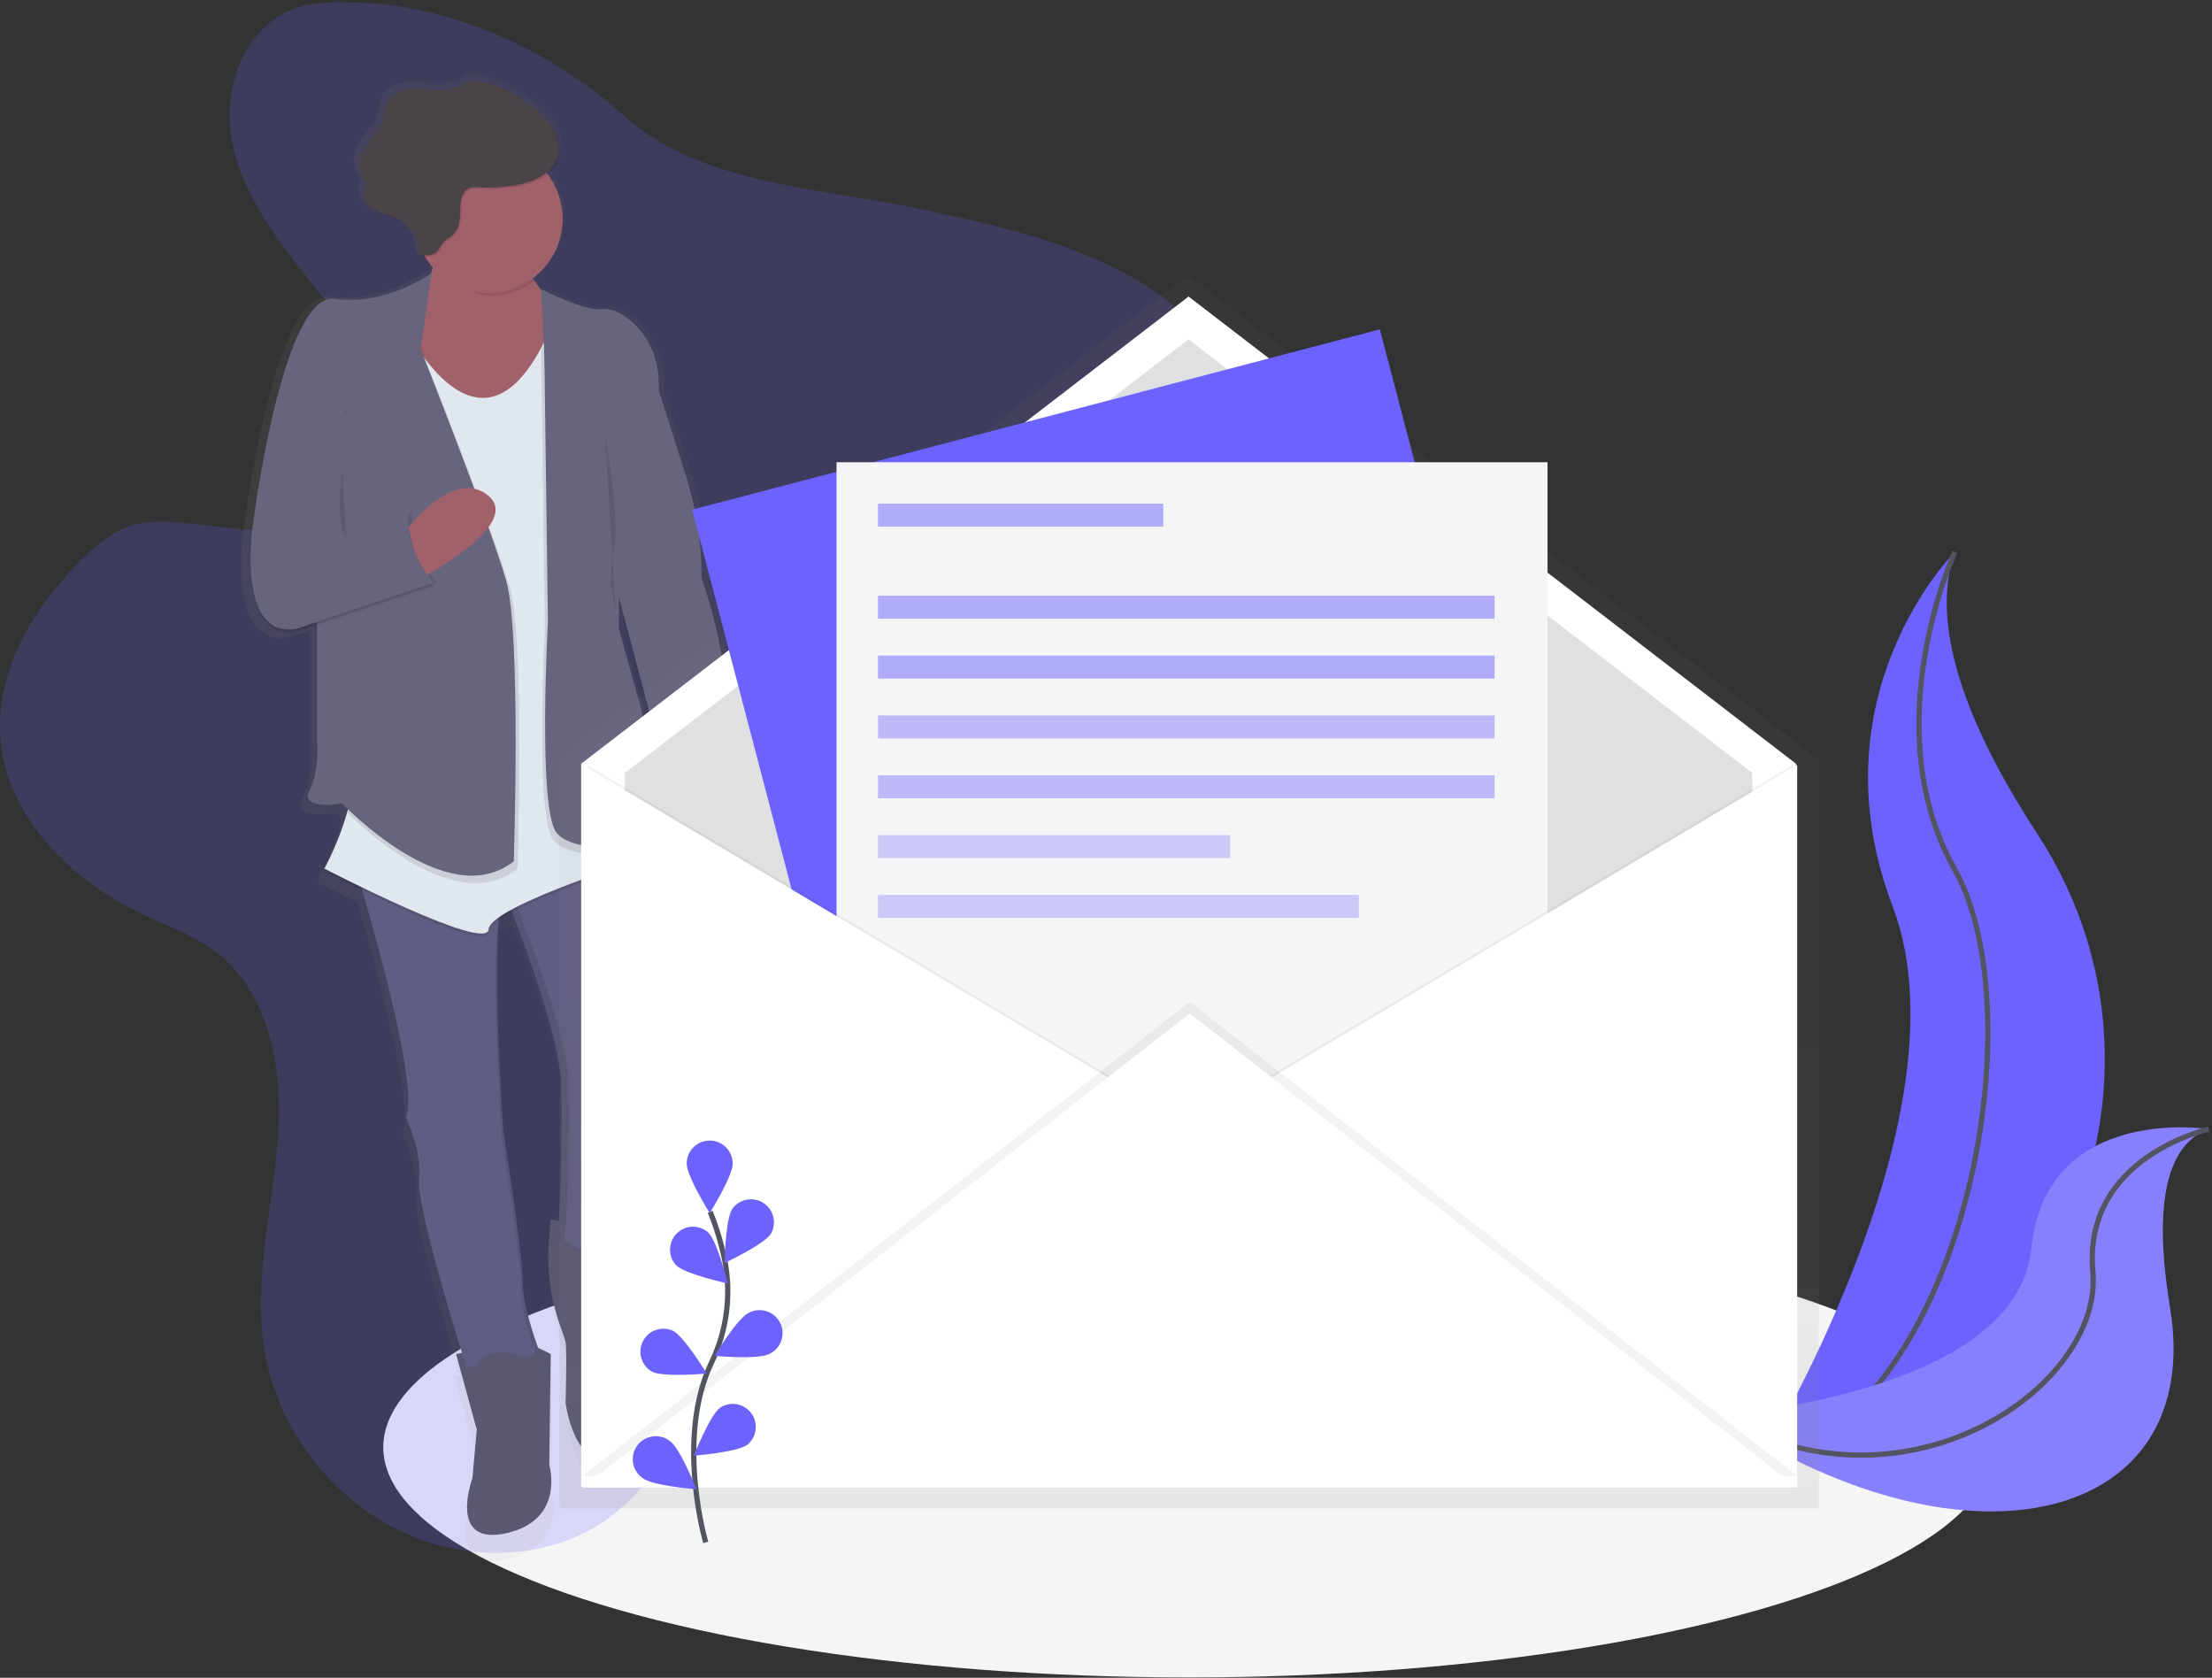 <?xml version="1.0" encoding="UTF-8"?>
<svg width="211px" height="160px" viewBox="0 0 211 160" version="1.1" xmlns="http://www.w3.org/2000/svg" xmlns:xlink="http://www.w3.org/1999/xlink">
    <rect x="0" y="0" width="211" height="160" fill="#333333" stroke="none"/>
    <!-- Generator: Sketch 64 (93537) - https://sketch.com -->
    <title>密码找回</title>
    <desc>Created with Sketch.</desc>
    <defs>
        <linearGradient x1="0.006%" y1="50.008%" x2="99.948%" y2="50.008%" id="linearGradient-1">
            <stop stop-color="#808080" stop-opacity="0.25" offset="0%"></stop>
            <stop stop-color="#808080" stop-opacity="0.12" offset="54%"></stop>
            <stop stop-color="#808080" stop-opacity="0.1" offset="100%"></stop>
        </linearGradient>
        <linearGradient x1="50.001%" y1="100.006%" x2="50.001%" y2="-0.001%" id="linearGradient-2">
            <stop stop-color="#808080" stop-opacity="0.25" offset="0%"></stop>
            <stop stop-color="#808080" stop-opacity="0.12" offset="54%"></stop>
            <stop stop-color="#808080" stop-opacity="0.1" offset="100%"></stop>
        </linearGradient>
    </defs>
    <g id="蓝紫新风格" stroke="none" stroke-width="1" fill="none" fill-rule="evenodd">
        <g id="0-2修改密码-反馈" transform="translate(-578, -264)">
            <g id="密码找回" transform="translate(578, 264)">
                <ellipse id="椭圆形" fill="#F5F5F5" fill-rule="nonzero" cx="113.378" cy="138.019" rx="76.818" ry="21.948"></ellipse>
                <path d="M186.465,52.64 C186.465,52.64 172.857,66.247 180.539,86.44 C188.221,106.632 167.37,140.212 167.37,140.212 C167.37,140.212 167.59,140.179 168.009,140.106 C195.957,135.173 209.844,103.208 194.302,79.462 C188.532,70.635 183.781,60.278 186.465,52.64 Z" id="路径" fill="#6C63FF" fill-rule="nonzero"></path>
                <path d="M186.465,52.64 C186.465,52.64 178.783,69.32 186.465,82.928 C194.147,96.536 187.782,134.725 167.37,140.212" id="路径" stroke="#535461" stroke-width="0.5"></path>
                <path d="M210.7,107.678 C210.7,107.678 195.171,105.205 193.756,119.122 C192.34,133.039 163.907,134.966 163.907,134.966 C163.907,134.966 164.091,135.094 164.44,135.322 C187.924,150.738 210.375,145.141 206.993,124.671 C205.726,117.061 205.827,109.417 210.7,107.678 Z" id="路径" fill="#6C63FF" fill-rule="nonzero"></path>
                <path d="M210.7,107.678 C210.7,107.678 195.171,105.205 193.756,119.122 C192.34,133.039 163.907,134.966 163.907,134.966 C163.907,134.966 164.091,135.094 164.44,135.322 C187.924,150.738 210.375,145.141 206.993,124.671 C205.726,117.061 205.827,109.417 210.7,107.678 Z" id="路径" fill="#F5F5F5" fill-rule="nonzero" opacity="0.2"></path>
                <path d="M210.7,107.678 C210.7,107.678 198.646,110.325 199.636,121.286 C200.626,132.247 181.728,145.381 163.898,134.962" id="路径" stroke="#535461" stroke-width="0.5"></path>
                <path d="M33.229,0.237 C31.46,0.176 29.647,0.237 27.988,0.856 C23.473,2.539 21.333,8.046 22.029,12.815 C22.725,17.585 25.587,21.726 28.556,25.521 C31.526,29.316 34.743,33.062 36.372,37.592 C37.184,39.855 37.564,42.39 36.739,44.649 C35.466,48.132 31.627,50.078 27.942,50.482 C24.257,50.886 20.556,50.098 16.858,49.824 C15.306,49.714 13.711,49.701 12.249,50.21 C10.645,50.765 9.308,51.898 8.079,53.079 C3.283,57.71 -0.555,64.031 0.066,70.668 C0.768,78.191 7.032,84.139 13.893,87.328 C16.165,88.386 18.568,89.242 20.567,90.752 C25.835,94.734 27.018,102.194 26.493,108.78 C25.969,115.367 24.182,121.96 25.176,128.489 C26.346,136.083 31.524,142.942 38.508,146.147 C44.73,149 52.517,148.822 58.041,144.786 C60.734,142.81 62.771,140.087 64.542,137.262 C67.215,133.001 69.385,128.443 71.006,123.681 C71.776,121.418 72.5,118.984 74.298,117.41 C75.395,116.442 76.818,115.9 78.224,115.479 C82.465,114.21 86.931,113.861 91.211,112.733 C95.491,111.605 99.797,109.502 102.123,105.743 C105.416,100.407 103.879,93.584 103.895,87.306 C103.921,73.005 112.478,60.201 115.637,46.264 C116.668,41.708 117.052,36.666 114.748,32.604 C113.181,29.832 110.54,27.856 107.764,26.32 C101.663,22.931 94.727,21.423 87.903,19.955 C78.42,17.918 66.904,17.655 59.553,11.066 C52.499,4.745 42.849,0.237 33.229,0.237 Z" id="路径" fill="#6C63FF" fill-rule="nonzero" opacity="0.2"></path>
                <g id="编组" opacity="0.5" transform="translate(22.826, 6.804)" fill="url(#linearGradient-1)" fill-rule="nonzero">
                    <path d="M44.804,48.788 C44.804,45.341 44.264,41.915 43.204,38.635 L40.571,30.468 C40.571,30.332 40.571,30.198 40.571,30.064 C40.652,24.83 36.572,22.218 35,22.501 C33.391,22.791 28.927,20.552 28.927,20.552 L28.927,20.613 C28.621,20.261 28.345,19.884 28.102,19.485 C29.66,18.35 30.695,16.635 30.972,14.728 C31.249,12.82 30.746,10.881 29.575,9.35 C30.057,8.987 30.425,8.494 30.635,7.928 C30.999,6.903 30.72,5.733 30.128,4.82 C29.876,4.439 29.581,4.087 29.25,3.773 C28.748,3.276 28.2,2.827 27.613,2.434 C26.149,1.42 24.54,0.549 22.784,0.239 C22.48,0.167 22.164,0.167 21.86,0.239 C21.596,0.346 21.345,0.481 21.112,0.643 C19.909,1.328 18.412,1.032 17.025,0.959 C15.638,0.887 13.952,1.275 13.513,2.577 C13.377,2.978 13.386,3.413 13.294,3.826 C13.074,4.835 12.295,5.619 11.694,6.459 C11.092,7.3 10.643,8.435 11.143,9.348 C11.314,9.655 11.582,9.938 11.582,10.289 C11.582,10.542 11.433,10.768 11.362,11.009 C11.211,11.558 11.496,12.106 11.935,12.504 C12.124,12.708 12.347,12.878 12.594,13.006 C13.289,13.362 14.091,13.472 14.799,13.801 C15.153,13.967 15.478,14.189 15.761,14.459 C16.461,15.192 16.837,16.175 16.805,17.187 L16.953,17.203 C16.953,17.247 16.953,17.288 16.953,17.332 C17.106,17.35 17.269,17.365 17.429,17.372 C17.659,17.744 17.923,18.094 18.217,18.419 C18.167,18.606 18.111,18.796 18.048,18.989 C17.532,19.347 13.314,22.156 8.516,21.48 C3.395,20.758 0.467,43.145 0.467,43.145 C0.278,44.425 0.185,45.718 0.191,47.012 C0.169,50.305 0.86,54.613 4.712,53.979 L6.76,53.305 L6.76,64.378 C6.76,64.378 7.052,67.411 6.029,69.426 C5.006,71.44 9.249,70.725 9.249,70.725 C9.249,70.725 9.411,70.894 9.71,71.181 L9.615,71.447 L9.74,71.574 C9.182,73.482 8.43,75.327 7.495,77.081 L7.616,77.142 C7.539,77.289 7.495,77.362 7.495,77.362 C7.495,77.362 9.071,78.167 11.24,79.205 C12.982,85.096 16.797,98.739 15.541,101.338 L15.576,101.412 L15.576,101.412 C15.811,101.9 17.124,104.773 16.858,107.404 C16.619,109.757 19.876,120.448 21.092,124.33 L20.517,124.447 L22.565,131.812 L22.126,136.579 C22.126,136.579 19.639,143.223 25.49,141.924 C31.342,140.624 29.733,135.28 29.733,135.28 L29.88,124.447 C29.88,124.447 29.316,124.133 28.62,123.832 C28.142,122.539 27.099,119.484 27.099,117.371 C27.099,114.627 25.196,102.782 25.196,102.782 L25.196,102.758 L25.196,102.712 L25.196,102.698 L25.185,102.54 L25.185,102.514 C25.185,102.367 25.161,102.165 25.143,101.919 L25.143,101.906 C24.924,98.704 24.266,87.824 24.746,82.153 C25.169,81.865 25.609,81.602 26.063,81.367 C27.488,84.967 31.159,94.692 30.925,98.772 C30.633,103.82 30.852,99.856 30.925,99.211 C30.947,99.011 30.962,99.253 30.968,99.795 C30.968,99.894 30.968,100.003 30.968,100.12 C30.968,100.236 30.968,100.365 30.968,100.499 C30.968,100.633 30.968,100.778 30.968,100.938 C30.968,101.014 30.968,101.092 30.968,101.171 C30.968,101.329 30.968,101.494 30.968,101.667 C30.968,101.753 30.968,101.841 30.968,101.93 C30.968,102.369 30.968,102.857 30.953,103.364 C30.953,103.464 30.953,103.567 30.953,103.671 C30.953,103.98 30.953,104.296 30.938,104.617 C30.938,105.056 30.92,105.481 30.911,105.923 C30.889,106.91 30.861,107.909 30.826,108.844 C30.826,108.948 30.822,109.051 30.815,109.153 C30.807,109.358 30.799,109.559 30.791,109.755 C30.782,109.951 30.773,110.142 30.764,110.33 C30.756,110.516 30.746,110.696 30.736,110.872 C30.725,111.078 30.712,111.276 30.701,111.464 L29.906,111.35 L29.737,113.176 C29.471,116.076 29.846,118.998 30.835,121.736 C31.107,122.487 31.317,123.108 31.364,123.329 C31.511,124.052 31.364,129.255 31.364,129.255 C31.364,129.255 32.241,136.044 36.339,134.742 C38.183,134.156 39.078,132.374 39.506,130.588 C39.981,128.517 39.804,126.349 38.999,124.383 C38.418,122.921 37.823,120.871 38.242,119.287 C38.973,116.543 38.973,112.643 38.973,112.643 L38.521,112.579 C38.633,112.365 38.735,112.145 38.826,111.921 C38.826,111.921 38.679,101.954 39.996,100.655 C40.72,99.94 40.654,98.221 40.435,96.816 C40.121,94.784 40.047,92.721 40.215,90.671 C40.305,89.615 40.435,88.696 40.586,88.369 C40.972,87.605 41.359,79.906 39.649,76.201 L40,76.091 L39.945,75.819 L40,75.801 C40.258,76.49 40.551,77.164 40.878,77.823 C40.964,77.89 41.064,77.94 41.17,77.968 C45.908,77.136 46.099,72.713 45.836,70.299 C46.036,70.396 46.145,70.457 46.145,70.457 L46.584,64.092 C47.034,63.076 47.201,61.779 47.19,60.376 C47.21,55.364 44.804,48.788 44.804,48.788 Z M39.581,66.88 C39.256,64.108 38.806,61.498 38.806,61.498 L36.611,53.698 L36.611,50.858 L40.092,63.851 L39.581,66.88 Z" id="形状"></path>
                </g>
                <path d="M52.539,116.291 L52.376,118.075 C52.12,120.91 52.483,123.767 53.441,126.448 C53.702,127.184 53.906,127.789 53.95,128.007 C54.091,128.713 53.95,133.794 53.95,133.794 C53.95,133.794 54.797,140.429 58.75,139.158 C60.528,138.588 61.384,136.843 61.805,135.098 C62.262,133.074 62.091,130.959 61.314,129.036 C60.752,127.607 60.177,125.599 60.583,124.056 C61.289,121.374 61.289,117.564 61.289,117.564 L52.539,116.291 Z" id="路径" fill="#5A5773" fill-rule="nonzero"></path>
                <path d="M48.305,85.66 C48.305,85.66 53.81,99.071 53.526,104.009 C53.243,108.947 53.456,105.067 53.526,104.432 C53.652,103.302 53.526,116.723 53.103,118.26 C53.103,118.26 58.891,122.493 61.149,116.848 C61.149,116.848 61.009,107.11 62.277,105.839 C62.975,105.141 62.907,103.46 62.701,102.088 C62.396,100.104 62.323,98.091 62.481,96.09 C62.567,95.058 62.685,94.15 62.839,93.84 C63.263,92.993 63.686,83.395 61.145,80.713 L48.305,85.66 Z" id="路径" fill="#605D82" fill-rule="nonzero"></path>
                <path d="M53.81,118.266 C54.233,116.714 54.358,103.302 54.233,104.439 C54.163,105.073 53.95,108.956 54.233,104.015 C54.516,99.075 49.012,85.667 49.012,85.667 L61.327,80.931 C61.27,80.858 61.21,80.79 61.151,80.726 L48.307,85.667 C48.307,85.667 53.812,99.077 53.529,104.015 C53.246,108.954 53.458,105.073 53.529,104.439 C53.654,103.309 53.529,116.73 53.105,118.266 C53.105,118.266 55.416,119.956 57.688,119.776 C55.666,119.625 53.81,118.266 53.81,118.266 Z" id="路径" fill="#000000" fill-rule="nonzero" opacity="0.1"></path>
                <path d="M43.505,129.135 L45.48,136.334 L45.057,140.991 C45.057,140.991 42.658,147.483 48.303,146.212 C53.948,144.942 52.396,139.72 52.396,139.72 L52.537,129.135 C52.537,129.135 50.278,127.864 49.291,128.007 C48.303,128.149 43.505,129.135 43.505,129.135 Z" id="路径" fill="#5A5773" fill-rule="nonzero"></path>
                <path d="M33.767,82.274 C33.767,82.274 40.259,103.304 38.707,106.55 C38.707,106.55 40.259,109.656 39.978,112.476 C39.697,115.297 44.495,130.401 44.495,130.401 L51.553,129.13 C51.553,129.13 49.859,124.897 49.859,122.215 C49.859,119.533 48.024,107.948 48.024,107.948 C48.024,107.948 46.472,86.775 48.307,84.517 L33.767,82.274 Z" id="路径" fill="#605D82" fill-rule="nonzero"></path>
                <g id="编组" opacity="0.1" transform="translate(33.58, 82.085)" fill="#000000" fill-rule="nonzero">
                    <path d="M14.178,4.153 C13.009,8.946 14.301,26.585 14.301,26.585 C14.301,26.585 16.136,38.159 16.136,40.852 C16.136,42.899 17.122,45.849 17.589,47.131 L17.971,47.063 C17.971,47.063 16.277,42.829 16.277,40.147 C16.277,37.465 14.442,25.881 14.442,25.881 C14.442,25.881 13.261,9.76 14.178,4.153 Z" id="路径"></path>
                    <path d="M5.127,24.465 L5.162,24.538 C5.173,24.465 5.184,24.388 5.191,24.318 C5.172,24.368 5.151,24.417 5.127,24.465 L5.127,24.465 Z" id="路径"></path>
                    <path d="M14.407,3.125 C14.471,2.882 14.579,2.652 14.725,2.447 L0.187,0.189 C0.187,0.189 0.272,0.463 0.419,0.953 L14.407,3.125 Z" id="路径"></path>
                </g>
                <path d="M67.641,74.651 C67.641,74.651 69.759,82.553 63.407,83.685 C63.304,83.658 63.208,83.61 63.124,83.545 C63.124,83.545 59.455,76.346 62.277,73.523 L67.641,74.651 Z" id="路径" fill="#A1616A" fill-rule="nonzero"></path>
                <path d="M41.67,22.15 C41.67,22.15 42.094,28.076 37.436,30.9 C32.779,33.725 47.313,41.486 47.313,41.486 L54.936,29.347 C54.936,29.347 51.692,29.766 49.716,24.125 L41.67,22.15 Z" id="路径" fill="#A1616A" fill-rule="nonzero"></path>
                <path d="M38.565,31.32 C38.565,31.32 45.764,46.281 52.256,32.167 L62.277,81.848 C62.277,81.848 46.749,86.648 46.611,88.906 C46.472,91.165 30.947,83.121 30.947,83.121 C30.947,83.121 34.333,76.91 33.488,73.1 C32.643,69.289 38.565,31.32 38.565,31.32 Z" id="路径" fill="#000000" fill-rule="nonzero" opacity="0.1"></path>
                <path d="M38.565,31.036 C38.565,31.036 45.764,45.998 52.256,31.884 L62.277,81.567 C62.277,81.567 46.749,86.367 46.611,88.626 C46.472,90.884 30.947,82.838 30.947,82.838 C30.947,82.838 34.333,76.627 33.488,72.816 C32.643,69.006 38.565,31.036 38.565,31.036 Z" id="路径" fill="#E1E7EF" fill-rule="nonzero"></path>
                <path d="M45.623,133.088 C45.623,133.088 43.788,128.994 48.022,128.994 C52.256,128.994 51.551,132.664 51.551,132.664 L45.623,133.088 Z" id="路径" fill="#5A5773" fill-rule="nonzero"></path>
                <path d="M55.221,122.5 C55.221,122.5 53.526,118.123 57.762,117.983 C61.998,117.843 59.88,121.934 59.88,121.934 L55.221,122.5 Z" id="路径" fill="#5A5773" fill-rule="nonzero"></path>
                <path d="M51.621,27.856 C51.621,27.856 55.925,30.051 57.479,29.761 C59.033,29.472 63.124,32.16 62.843,37.524 L65.394,45.526 C66.414,48.735 66.932,52.082 66.93,55.449 L66.93,55.449 C66.93,55.449 70.6,65.611 68.624,70.128 L68.201,76.339 C68.201,76.339 64.955,74.504 61.566,75.068 L62.42,69.996 L58.601,55.596 L52.249,40.211 L51.621,27.856 Z" id="路径" fill="#000000" fill-rule="nonzero" opacity="0.1"></path>
                <path d="M51.621,27.578 C51.621,27.578 55.925,29.772 57.479,29.483 C59.033,29.193 63.124,31.881 62.843,37.246 L65.394,45.248 C66.414,48.456 66.932,51.803 66.93,55.17 L66.93,55.17 C66.93,55.17 70.6,65.332 68.624,69.849 L68.201,76.06 C68.201,76.06 64.955,74.226 61.566,74.79 L62.413,69.709 L58.601,55.313 L52.256,39.928 L51.621,27.578 Z" id="路径" fill="#67647E" fill-rule="nonzero"></path>
                <path d="M58.75,44.728 L58.75,60.677 L60.868,68.3 C60.868,68.3 62.279,76.627 61.856,79.168 C61.432,81.71 54.657,82.274 52.822,80.156 C50.987,78.038 51.975,59.964 51.975,59.964 L51.621,33.506 L51.905,32.658 L58.75,44.728 Z" id="路径" fill="#000000" fill-rule="nonzero" opacity="0.1"></path>
                <path d="M59.04,44.023 L59.04,59.973 L61.158,67.595 C61.158,67.595 62.569,75.922 62.145,78.464 C61.722,81.005 54.947,81.569 53.112,79.451 C51.277,77.333 52.264,59.259 52.264,59.259 L51.911,32.795 L59.04,44.023 Z" id="路径" fill="#67647E" fill-rule="nonzero"></path>
                <path d="M30.591,57.291 L35.108,71.337 L32.99,77.336 C32.99,77.336 43.011,87.921 49.363,82.84 C49.363,82.84 50.07,61.243 48.656,56.162 C47.243,51.081 40.47,33.995 40.47,33.995 L39.067,29.485 L31.587,33.719 L30.591,57.291 Z" id="路径" fill="#000000" fill-rule="nonzero" opacity="0.1"></path>
                <path d="M30.238,56.584 L30.238,70.411 C30.238,70.411 30.521,73.376 29.531,75.351 C28.541,77.327 32.636,76.622 32.636,76.622 C32.636,76.622 42.658,87.208 49.01,82.127 C49.01,82.127 49.716,60.53 48.303,55.449 C46.889,50.368 40.116,33.282 40.116,33.282 L38.705,28.765 L31.225,32.999 L30.238,56.584 Z" id="路径" fill="#67647E" fill-rule="nonzero"></path>
                <path d="M41.176,26.309 C41.176,26.309 36.872,29.485 31.932,28.778 C26.991,28.071 24.169,49.951 24.169,49.951 C24.169,49.951 22.334,61.243 28.262,60.256 L41.389,55.879 C41.389,55.879 38.567,52.914 38.99,49.104 L32.636,51.643 L32.922,39.506 L41.176,26.309 Z" id="路径" fill="#000000" fill-rule="nonzero" opacity="0.1"></path>
                <path d="M24.45,49.668 C24.45,49.668 22.615,60.96 28.543,59.973 L41.67,55.596 C41.67,55.596 38.848,52.633 39.271,48.821 L32.922,51.362 L24.45,49.668 Z" id="路径" fill="#000000" fill-rule="nonzero" opacity="0.1"></path>
                <path d="M38.96,50.309 C38.96,50.309 43.365,44.517 46.609,47.298 C49.852,50.078 40.123,55.175 40.123,55.175 L38.96,50.309 Z" id="路径" fill="#A1616A" fill-rule="nonzero"></path>
                <path d="M41.176,26.026 C41.176,26.026 36.872,29.202 31.932,28.495 C26.991,27.788 24.169,49.668 24.169,49.668 C24.169,49.668 22.334,60.96 28.262,59.973 L41.389,55.596 C41.389,55.596 38.567,52.631 38.99,48.821 L32.636,51.362 L32.922,39.223 L40.121,33.297 L41.176,26.026 Z" id="路径" fill="#67647E" fill-rule="nonzero"></path>
                <path d="M49.857,24.402 L41.811,22.426 C41.811,22.426 42.23,22.9 41.74,24.755 C43.035,26.241 44.627,28.214 46.751,28.214 C48.272,28.217 49.752,27.726 50.97,26.816 C50.515,26.052 50.142,25.243 49.857,24.402 Z" id="路径" fill="#000000" fill-rule="nonzero" opacity="0.1"></path>
                <circle id="椭圆形" fill="#A1616A" fill-rule="nonzero" cx="46.611" cy="20.875" r="7.058"></circle>
                <path d="M49.286,17.811 C50.923,17.532 52.723,16.805 53.272,15.238 C53.623,14.235 53.355,13.094 52.782,12.201 C52.21,11.308 51.367,10.621 50.498,10.006 C49.086,9.014 47.53,8.162 45.832,7.864 C45.539,7.794 45.233,7.794 44.94,7.864 C44.686,7.968 44.444,8.101 44.218,8.259 C43.057,8.928 41.613,8.639 40.268,8.568 C38.922,8.498 37.309,8.878 36.886,10.149 C36.754,10.542 36.763,10.965 36.666,11.369 C36.447,12.357 35.703,13.125 35.13,13.948 C34.557,14.771 34.116,15.884 34.599,16.77 C34.763,17.071 35.038,17.348 35.038,17.69 C34.995,17.933 34.921,18.17 34.818,18.395 C34.618,19.123 35.2,19.858 35.872,20.205 C36.543,20.552 37.316,20.66 38.001,20.982 C39.309,21.628 40.122,22.978 40.079,24.437 C40.702,24.509 41.429,24.547 41.85,24.081 C42.039,23.873 42.131,23.594 42.302,23.372 C42.522,23.083 42.864,22.911 43.145,22.679 C44.622,21.465 43.573,19.788 44.409,18.48 C44.848,17.806 45.546,18.013 46.253,18.024 C47.268,18.047 48.284,17.976 49.286,17.811 L49.286,17.811 Z" id="路径" fill="#000000" fill-rule="nonzero" opacity="0.1"></path>
                <path d="M49.146,17.67 C50.783,17.391 52.583,16.665 53.131,15.098 C53.483,14.095 53.215,12.954 52.642,12.06 C52.069,11.167 51.226,10.48 50.357,9.866 C48.946,8.874 47.39,8.022 45.691,7.723 C45.398,7.653 45.093,7.653 44.8,7.723 C44.545,7.828 44.303,7.96 44.078,8.119 C42.917,8.788 41.473,8.498 40.127,8.428 C38.782,8.358 37.169,8.737 36.745,10.008 C36.613,10.401 36.622,10.825 36.526,11.229 C36.306,12.216 35.562,12.984 34.989,13.807 C34.416,14.63 33.975,15.743 34.458,16.63 C34.623,16.931 34.897,17.207 34.897,17.55 C34.855,17.793 34.781,18.03 34.678,18.254 C34.478,18.983 35.06,19.718 35.731,20.065 C36.403,20.412 37.175,20.519 37.86,20.842 C39.174,21.487 39.99,22.841 39.945,24.305 C40.568,24.378 41.295,24.415 41.716,23.95 C41.905,23.741 41.997,23.462 42.168,23.241 C42.388,22.951 42.73,22.78 43.011,22.547 C44.488,21.333 43.439,19.657 44.275,18.348 C44.714,17.675 45.412,17.881 46.119,17.892 C47.133,17.912 48.146,17.838 49.146,17.67 Z" id="路径" fill="#4A4347" fill-rule="nonzero"></path>
                <path d="M57.69,41.411 C57.69,41.411 59.242,49.457 58.537,52.563 C58.107,54.37 58.17,56.259 58.722,58.032" id="路径" fill="#000000" fill-rule="nonzero" opacity="0.1"></path>
                <path d="M32.606,44.798 C32.606,44.798 31.93,50.162 33.056,51.29" id="路径" fill="#000000" fill-rule="nonzero" opacity="0.1"></path>
                <path d="M72.018,110.903 C72.199,110.903 72.347,110.755 72.347,110.573 C72.347,110.392 72.199,110.244 72.018,110.244 C71.836,110.244 71.688,110.392 71.688,110.573 C71.688,110.755 71.836,110.903 72.018,110.903 Z" id="路径" fill="#000000" fill-rule="nonzero"></path>
                <g id="编组" opacity="0.5" transform="translate(53.333, 26.118)" fill="url(#linearGradient-2)" fill-rule="nonzero">
                    <path d="M120.055,46.431 L120.055,46.249 L60.172,0.202 C60.095,0.144 59.989,0.144 59.911,0.202 L0.026,46.249 L0.026,117.623 L0.14,117.623 L0.14,117.737 L120.171,117.737 L120.171,46.363 L120.055,46.431 Z" id="路径"></path>
                </g>
                <polygon id="路径" fill="#FFFFFF" fill-rule="nonzero" points="171.321 141.75 55.436 141.75 55.436 72.834 113.378 28.28 171.321 72.834"></polygon>
                <polygon id="路径" fill="#E0E0E0" fill-rule="nonzero" points="167.151 137.666 59.606 137.666 59.606 73.71 113.378 32.362 167.151 73.71"></polygon>
                <rect id="矩形" fill="#6C63FF" fill-rule="nonzero" transform="translate(109.756, 81.723) rotate(-14.69) translate(-109.756, -81.723) " x="75.847" y="38.596" width="67.819" height="86.255"></rect>
                <rect id="矩形" fill="#F5F5F5" fill-rule="nonzero" x="79.798" y="44.082" width="67.819" height="86.255"></rect>
                <polygon id="路径" fill="#000000" fill-rule="nonzero" opacity="0.05" points="55.985 72.944 113.927 107.402 55.985 141.86"></polygon>
                <polygon id="路径" fill="#FFFFFF" fill-rule="nonzero" points="55.546 72.944 113.488 107.402 55.546 141.86"></polygon>
                <polygon id="路径" fill="#000000" fill-rule="nonzero" opacity="0.05" points="170.991 72.944 113.049 107.402 170.991 141.86"></polygon>
                <polygon id="路径" fill="#FFFFFF" fill-rule="nonzero" points="171.43 72.944 113.488 107.402 171.43 141.86"></polygon>
                <polygon id="路径" fill="#000000" fill-rule="nonzero" opacity="0.05" points="55.546 140.763 113.488 95.55 171.43 140.763"></polygon>
                <polygon id="路径" fill="#FFFFFF" fill-rule="nonzero" points="55.546 141.86 113.488 96.647 171.43 141.86"></polygon>
                <path d="M67.321,147.095 C67.321,147.095 64.41,137.218 67.867,129.945 C69.336,126.904 69.779,123.469 69.129,120.156 C68.809,118.586 68.345,117.048 67.744,115.562" id="路径" stroke="#535461" stroke-width="0.5"></path>
                <path d="M69.893,110.966 C69.893,112.178 67.698,115.687 67.698,115.687 C67.698,115.687 65.503,112.176 65.503,110.966 C65.503,109.754 66.486,108.771 67.698,108.771 C68.91,108.771 69.893,109.754 69.893,110.966 Z" id="路径" fill="#6C63FF" fill-rule="nonzero"></path>
                <path d="M73.525,117.674 C72.867,118.69 69.118,120.446 69.118,120.446 C69.118,120.446 69.186,116.306 69.845,115.29 C70.527,114.335 71.839,114.086 72.824,114.723 C73.809,115.361 74.118,116.661 73.525,117.674 Z" id="路径" fill="#6C63FF" fill-rule="nonzero"></path>
                <path d="M73.359,129.133 C72.277,129.677 68.155,129.302 68.155,129.302 C68.155,129.302 70.303,125.764 71.383,125.219 C72.087,124.825 72.95,124.849 73.631,125.282 C74.312,125.714 74.701,126.485 74.644,127.29 C74.587,128.094 74.094,128.803 73.359,129.135 L73.359,129.133 Z" id="路径" fill="#6C63FF" fill-rule="nonzero"></path>
                <path d="M71.287,137.778 C70.312,138.498 66.186,138.822 66.186,138.822 C66.186,138.822 67.705,134.973 68.679,134.253 C69.653,133.603 70.966,133.832 71.662,134.773 C72.358,135.715 72.193,137.037 71.287,137.778 L71.287,137.778 Z" id="路径" fill="#6C63FF" fill-rule="nonzero"></path>
                <path d="M64.507,120.678 C65.385,121.521 69.421,122.397 69.421,122.397 C69.421,122.397 68.431,118.378 67.562,117.535 C66.684,116.759 65.351,116.81 64.534,117.65 C63.718,118.491 63.706,119.825 64.507,120.68 L64.507,120.678 Z" id="路径" fill="#6C63FF" fill-rule="nonzero"></path>
                <path d="M62.211,130.82 C63.293,131.365 67.415,130.989 67.415,130.989 C67.415,130.989 65.266,127.451 64.187,126.907 C63.115,126.423 61.853,126.869 61.323,127.919 C60.794,128.968 61.185,130.249 62.211,130.822 L62.211,130.82 Z" id="路径" fill="#6C63FF" fill-rule="nonzero"></path>
                <path d="M61.333,140.982 C62.308,141.702 66.434,142.027 66.434,142.027 C66.434,142.027 64.915,138.177 63.941,137.457 C63.314,136.945 62.456,136.819 61.709,137.13 C60.961,137.441 60.445,138.138 60.367,138.944 C60.288,139.749 60.66,140.533 61.333,140.982 L61.333,140.982 Z" id="路径" fill="#6C63FF" fill-rule="nonzero"></path>
                <rect id="矩形" fill="#6C63FF" fill-rule="nonzero" opacity="0.5" x="83.749" y="48.033" width="27.215" height="2.195"></rect>
                <rect id="矩形" fill="#6C63FF" fill-rule="nonzero" opacity="0.5" x="83.749" y="56.812" width="58.82" height="2.195"></rect>
                <rect id="矩形" fill="#6C63FF" fill-rule="nonzero" opacity="0.5" x="83.749" y="62.519" width="58.82" height="2.195"></rect>
                <rect id="矩形" fill="#6C63FF" fill-rule="nonzero" opacity="0.4" x="83.749" y="68.225" width="58.82" height="2.195"></rect>
                <rect id="矩形" fill="#6C63FF" fill-rule="nonzero" opacity="0.4" x="83.749" y="73.931" width="58.82" height="2.195"></rect>
                <rect id="矩形" fill="#6C63FF" fill-rule="nonzero" opacity="0.3" x="83.749" y="79.638" width="33.58" height="2.195"></rect>
                <rect id="矩形" fill="#6C63FF" fill-rule="nonzero" opacity="0.3" x="83.749" y="85.344" width="45.871" height="2.195"></rect>
            </g>
        </g>
    </g>
</svg>